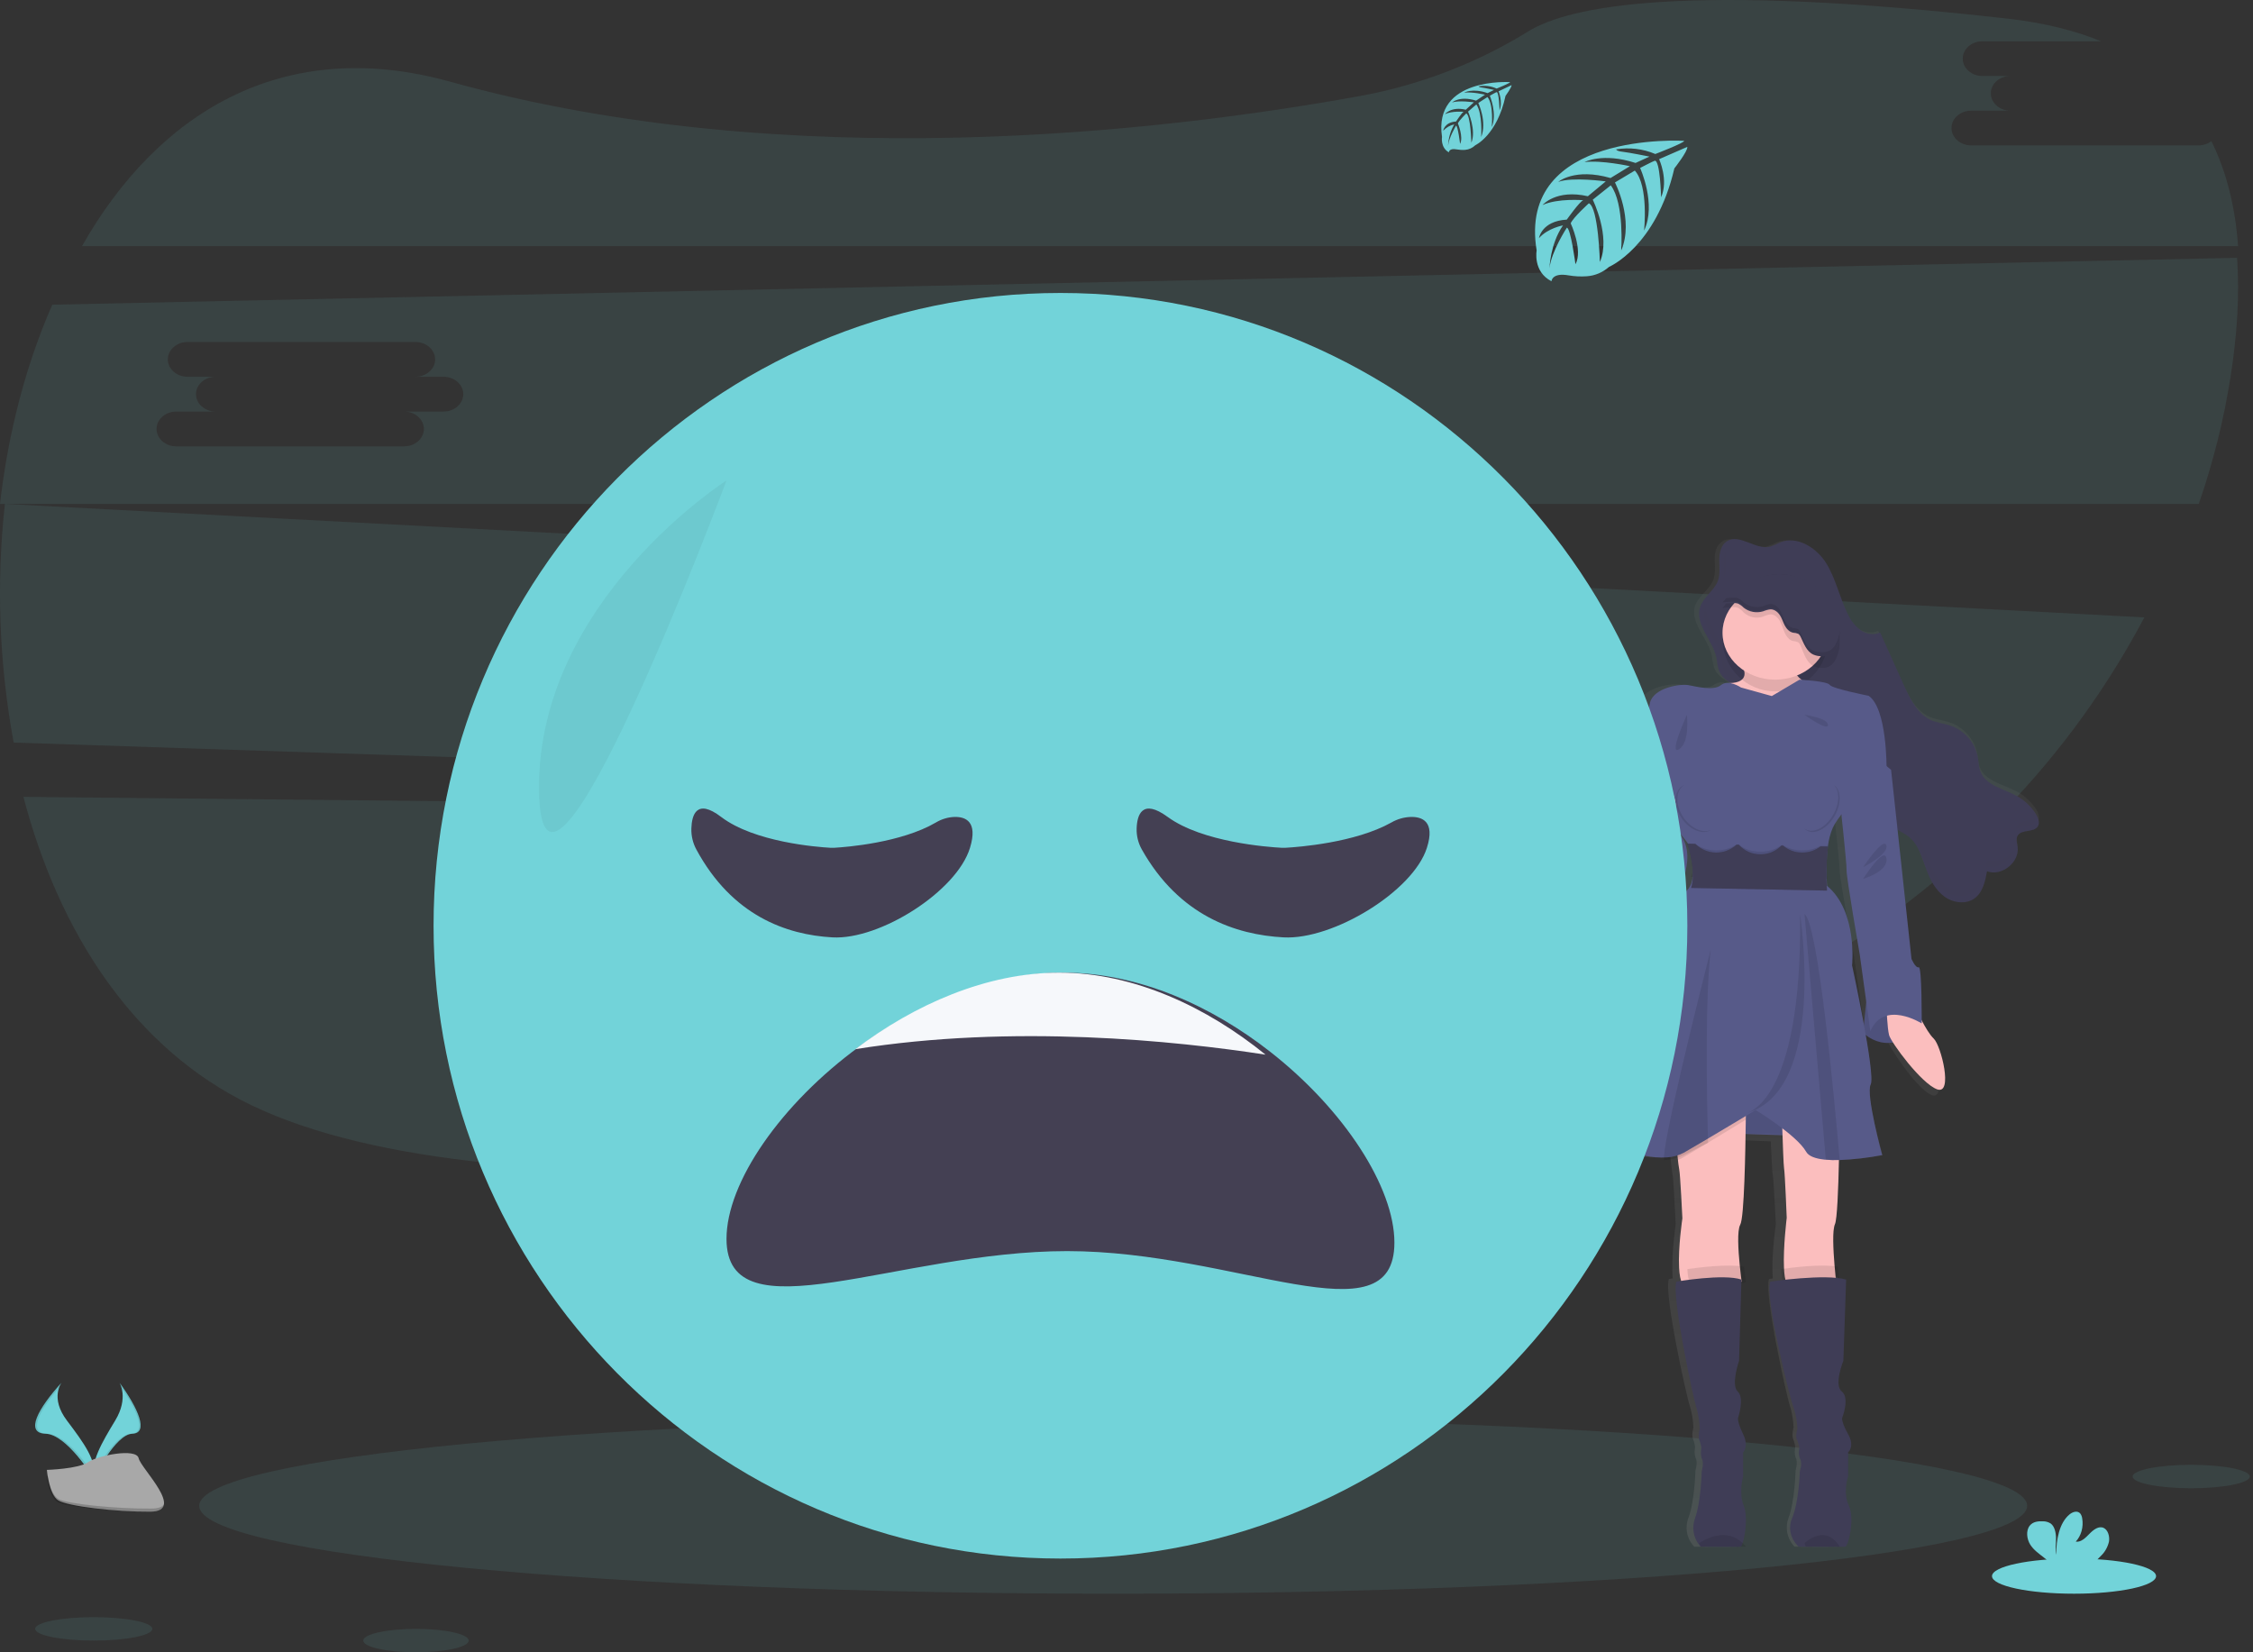 <svg width="165" height="121" viewBox="0 0 165 121" fill="none" xmlns="http://www.w3.org/2000/svg">
<rect x="0" y="0" width="165" height="121" fill="#333333" stroke="none"/>
<path opacity="0.1" d="M1.716 58.355C4.306 68.249 9.783 76.802 18.439 80.949C36.433 89.565 77.015 85.121 107.303 80.02C122.97 77.382 136.741 70.1 146.745 59.854L1.716 58.355Z" fill="#72D3D9"/>
<path opacity="0.1" d="M161.015 10.647H144.357C143.567 10.647 142.918 10.075 142.918 9.377C142.918 8.679 143.567 8.106 144.357 8.106H147.238C146.446 8.106 145.799 7.534 145.799 6.834C145.799 6.134 146.446 5.564 147.238 5.564H145.182C144.39 5.564 143.742 4.993 143.742 4.293C143.742 3.593 144.39 3.023 145.182 3.023H153.876C151.947 2.232 149.692 1.669 147.093 1.373C123.385 -1.314 114.921 0.463 111.936 2.29C108.214 4.595 104.08 6.195 99.751 7.005C85.124 9.669 57.77 12.873 32.977 5.984C20.655 2.554 11.496 8.343 6.007 18.021H163.908C163.702 15.209 163.084 12.611 161.952 10.338C161.683 10.54 161.354 10.649 161.015 10.647Z" fill="#72D3D9"/>
<path opacity="0.1" d="M0.358 36.901C-0.281 42.727 -0.064 48.616 1.002 54.379L146.905 59.213C150.921 55.043 154.334 50.33 157.043 45.212L0.358 36.901ZM58.064 49.369H55.191C55.981 49.369 56.629 49.956 56.629 50.671C56.629 51.385 55.981 51.97 55.191 51.97H38.573C37.785 51.97 37.138 51.385 37.138 50.671C37.138 49.956 37.785 49.369 38.573 49.369H41.447C40.657 49.369 40.012 48.784 40.012 48.069C40.012 47.355 40.657 46.768 41.447 46.768H39.395C38.605 46.768 37.958 46.183 37.958 45.468C37.958 44.753 38.605 44.167 39.395 44.167H56.013C56.803 44.167 57.449 44.752 57.449 45.468C57.449 46.185 56.803 46.768 56.013 46.768H58.064C58.854 46.768 59.5 47.353 59.5 48.069C59.5 48.786 58.854 49.369 58.064 49.369Z" fill="#72D3D9"/>
<path opacity="0.1" d="M163.833 18.88L3.832 22.313C1.885 26.731 0.594 31.725 0 36.901H161.03C162.078 33.873 162.856 30.762 163.354 27.603C163.835 24.562 164.027 21.621 163.833 18.88ZM32.486 30.138H29.6C30.394 30.138 31.044 30.712 31.044 31.412C31.044 32.112 30.394 32.687 29.6 32.687H12.908C12.116 32.687 11.466 32.112 11.466 31.412C11.466 30.712 12.116 30.138 12.908 30.138H15.795C15.002 30.138 14.353 29.565 14.353 28.866C14.353 28.166 15.002 27.591 15.795 27.591H13.733C12.94 27.591 12.29 27.018 12.29 26.319C12.29 25.619 12.94 25.044 13.733 25.044H30.426C31.219 25.044 31.868 25.617 31.868 26.319C31.868 27.02 31.219 27.591 30.426 27.591H32.486C33.28 27.591 33.928 28.166 33.928 28.866C33.928 29.565 33.28 30.138 32.486 30.138Z" fill="#72D3D9"/>
<path opacity="0.1" d="M81.525 116.709C118.493 116.709 148.461 113.828 148.461 110.273C148.461 106.718 118.493 103.837 81.525 103.837C44.557 103.837 14.589 106.718 14.589 110.273C14.589 113.828 44.557 116.709 81.525 116.709Z" fill="#72D3D9"/>
<path d="M149.319 59.848C149.318 59.838 149.318 59.827 149.319 59.817C149.319 59.8 149.319 59.785 149.319 59.77C149.289 59.599 149.224 59.436 149.128 59.291C148.784 58.744 148.305 58.293 147.736 57.982C146.744 57.442 145.381 57.21 144.984 56.178C144.863 55.858 144.86 55.51 144.799 55.175C144.694 54.654 144.453 54.169 144.1 53.77C143.746 53.371 143.294 53.071 142.787 52.9C142.315 52.743 141.805 52.7 141.347 52.506C140.322 52.073 139.781 51.005 139.322 50.017C138.729 48.742 138.136 47.467 137.543 46.192C137.092 46.417 136.509 46.311 136.086 46.029C135.679 45.728 135.355 45.33 135.144 44.871C134.532 43.691 134.269 42.354 133.551 41.231C132.832 40.107 131.397 39.22 130.128 39.708C129.881 39.831 129.624 39.937 129.362 40.024C128.275 40.276 127.073 39.042 126.142 39.641C125.988 39.74 125.862 39.877 125.777 40.038C125.776 40.029 125.776 40.019 125.777 40.009C125.656 40.252 125.588 40.517 125.579 40.788C125.579 40.844 125.579 40.898 125.579 40.95C125.579 40.959 125.579 40.968 125.579 40.977C125.579 41.192 125.592 41.41 125.595 41.628C125.598 41.811 125.584 41.994 125.553 42.175V42.16C125.535 42.261 125.509 42.361 125.475 42.459C125.233 43.104 124.562 43.527 124.248 44.133V44.103C124.213 44.169 124.182 44.238 124.157 44.308C124.101 44.467 124.072 44.634 124.071 44.802C124.044 45.942 125.26 47.015 125.401 48.238C125.502 49.105 125.702 49.382 126.443 49.872L126.605 49.98C126.54 49.98 126.474 49.989 126.401 49.99C126.372 49.991 126.343 49.994 126.315 49.999C126.184 49.964 126.047 49.957 125.914 49.98C125.78 50.004 125.653 50.056 125.542 50.134C124.974 50.582 123.631 50.237 123.034 50.134C122.437 50.031 120.393 50.309 120.107 51.435C119.822 52.561 119.332 54.886 119.332 54.886C119.332 54.886 119.332 56.36 119.15 56.635C119.143 56.654 119.143 56.675 119.15 56.695C119.15 57.108 119.165 59.596 118.762 60.236C118.663 60.386 118.671 60.716 118.744 61.122C118.32 61.665 117.922 62.298 117.993 62.713C118.122 63.563 119.856 66.236 122.342 64.805C122.342 64.805 123.757 62.234 121.977 60.867L122.054 60.568C122.592 61.225 122.99 61.697 122.99 61.697C122.99 61.697 123.011 61.753 123.044 61.847H122.99C123.223 62.475 123.363 63.133 123.408 63.801C123.401 64.046 123.357 64.288 123.276 64.519H123.322C123.309 64.57 123.294 64.621 123.276 64.669C123.189 64.921 123.025 65.141 122.808 65.298C121.565 66.173 120.142 72.425 120.142 72.425C120.142 72.425 117.322 82.53 116.759 83.106C116.293 83.578 119.221 84.907 121.418 84.749C121.725 84.731 122.028 84.673 122.32 84.578C122.333 84.728 122.348 84.877 122.363 85.013C122.41 85.461 122.458 85.876 122.488 86.007C122.566 86.332 122.721 89.657 122.721 89.657C122.721 89.657 122.404 91.817 122.481 93.32C122.481 93.423 122.494 93.522 122.503 93.619L122.23 93.661C121.815 94.587 123.524 102.315 123.757 102.964C123.911 103.476 123.998 104.006 124.015 104.54C124.015 104.54 123.865 105.09 123.99 105.39C124.067 105.574 124.118 105.768 124.14 105.965C124.14 105.965 124.038 106.464 124.193 106.79C124.348 107.116 124.167 107.686 124.167 107.686C124.167 107.686 124.116 109.938 123.65 111.162C123.523 111.492 123.486 111.849 123.543 112.198C123.6 112.546 123.748 112.873 123.973 113.146C124.006 113.189 124.041 113.229 124.078 113.267C124.078 113.267 126.649 113.288 127.101 113.267H127.16C127.342 113.242 127.808 111.216 127.393 110.241C126.978 109.265 127.342 108.064 127.342 108.064V106.29C127.342 106.29 127.808 105.862 127.342 104.945C126.876 104.028 126.952 103.75 126.952 103.75C126.952 103.75 127.471 102.274 126.927 101.799C126.383 101.324 127.03 99.523 127.03 99.523L127.214 93.517C127.118 93.486 127.02 93.461 126.921 93.443C126.91 93.344 126.9 93.243 126.889 93.135C126.782 92.047 126.691 90.569 126.928 90.147C127.166 89.726 127.28 86.048 127.318 83.492L129.686 83.582C129.736 84.777 129.789 85.868 129.822 86.007C129.9 86.332 130.056 89.657 130.056 89.657C130.056 89.657 129.737 91.817 129.814 93.32C129.814 93.423 129.828 93.522 129.837 93.619L129.563 93.661C129.148 94.587 130.857 102.315 131.09 102.964C131.245 103.476 131.332 104.006 131.35 104.54C131.35 104.54 131.2 105.09 131.323 105.39C131.401 105.574 131.451 105.768 131.473 105.965C131.473 105.965 131.371 106.464 131.526 106.79C131.681 107.116 131.501 107.686 131.501 107.686C131.501 107.686 131.449 109.938 130.983 111.162C130.859 111.493 130.824 111.85 130.882 112.197C130.941 112.545 131.091 112.872 131.317 113.143C131.35 113.186 131.385 113.226 131.422 113.264C131.422 113.264 133.993 113.285 134.445 113.264H134.504C134.685 113.239 135.151 111.213 134.737 110.238C134.322 109.262 134.685 108.061 134.685 108.061V106.29C134.685 106.29 135.151 105.862 134.685 104.945C134.22 104.028 134.296 103.75 134.296 103.75C134.296 103.75 134.815 102.274 134.271 101.799C133.727 101.324 134.374 99.523 134.374 99.523L134.561 93.517C134.462 93.486 134.362 93.461 134.26 93.443C134.25 93.344 134.239 93.243 134.229 93.135C134.122 92.047 134.03 90.569 134.268 90.147C134.459 89.802 134.568 87.579 134.618 85.409C134.618 85.26 134.618 85.11 134.63 84.961C135.718 84.916 136.802 84.795 137.873 84.599C137.873 84.599 136.606 80.146 136.994 79.422C137.161 79.109 136.921 77.447 136.591 75.656C137.05 76.025 137.621 76.23 138.212 76.238C138.778 77.321 140.502 79.813 141.473 80.197C142.613 80.645 141.757 76.672 141.215 76.097C140.958 75.782 140.742 75.438 140.571 75.07C140.586 75.052 140.603 75.037 140.618 75.021C140.633 75.004 140.645 70.793 140.385 70.87C140.125 70.946 139.815 70.244 139.815 70.244L139.013 63.242L138.676 60.311C138.957 60.517 139.291 60.649 139.578 60.853C140.359 61.423 140.615 62.422 140.958 63.306C141.24 64.034 141.637 64.755 142.288 65.213C142.939 65.67 143.893 65.791 144.542 65.328C145.144 64.893 145.321 64.109 145.453 63.393C146.545 63.774 147.869 62.755 147.727 61.642C147.693 61.367 147.591 61.067 147.735 60.827C148.024 60.352 148.937 60.628 149.238 60.159C149.289 60.078 149.315 59.984 149.313 59.889C149.318 59.868 149.319 59.859 149.319 59.848ZM134.723 63.699C134.707 63.967 135.076 66.115 135.377 67.815C135.13 66.756 134.636 65.625 133.662 64.85C133.662 64.85 133.662 64.796 133.65 64.7H133.662C133.662 64.7 133.621 64.273 133.615 63.665C133.617 63.126 133.657 62.588 133.736 62.054V62.041H133.716C133.716 61.996 133.728 61.95 133.736 61.905C133.795 61.455 133.918 61.016 134.101 60.599C134.182 60.437 134.274 60.28 134.379 60.13C134.54 61.575 134.738 63.429 134.723 63.699ZM135.532 68.677C135.664 69.41 135.759 69.925 135.759 69.925L136.557 75.372V75.397C136.127 73.098 135.578 70.675 135.578 70.675C135.634 70.009 135.619 69.339 135.532 68.677Z" fill="url(#paint0_linear)"/>
<path d="M125.744 48.403C125.591 46.992 124.059 45.774 124.518 44.431C124.768 43.699 125.549 43.252 125.813 42.525C125.987 42.045 125.909 41.518 125.911 41.007C125.912 40.497 126.032 39.927 126.458 39.645C127.377 39.034 128.56 40.291 129.632 40.034C129.891 39.946 130.144 39.839 130.387 39.713C131.639 39.217 133.054 40.121 133.757 41.264C134.46 42.407 134.724 43.77 135.328 44.97C135.534 45.434 135.853 45.839 136.256 46.148C136.673 46.436 137.242 46.544 137.693 46.315L139.447 50.211C139.907 51.214 140.433 52.302 141.438 52.744C141.889 52.941 142.391 52.985 142.857 53.145C143.363 53.324 143.814 53.631 144.163 54.037C144.513 54.443 144.749 54.934 144.848 55.46C144.908 55.802 144.91 56.157 145.031 56.482C145.421 57.533 146.765 57.769 147.744 58.315C148.31 58.634 148.785 59.092 149.123 59.646C149.276 59.91 149.408 60.257 149.244 60.517C148.948 60.994 148.049 60.712 147.764 61.197C147.62 61.441 147.721 61.747 147.764 62.028C147.903 63.16 146.596 64.197 145.521 63.809C145.391 64.538 145.215 65.337 144.623 65.778C143.988 66.252 143.045 66.127 142.404 65.662C141.762 65.198 141.373 64.463 141.094 63.722C140.755 62.821 140.502 61.803 139.732 61.224C139.453 61.017 139.119 60.882 138.846 60.673C138.234 60.205 137.927 59.434 137.708 58.687C137.425 57.755 137.2 56.797 136.789 55.917C136.378 55.037 135.729 54.218 134.839 53.816C134.004 53.442 133.042 53.466 132.179 53.162C130.695 52.64 129.597 51.395 128.12 50.808C127.648 50.61 127.2 50.358 126.787 50.056C126.044 49.569 125.842 49.286 125.744 48.403Z" fill="#3F3D56"/>
<g opacity="0.1">
<path opacity="0.1" d="M126.212 42.374C126.243 42.316 126.27 42.256 126.293 42.194C126.462 41.726 126.387 41.211 126.389 40.713C126.389 40.547 126.404 40.381 126.435 40.218C126.297 40.513 126.23 40.836 126.239 41.16C126.238 41.562 126.286 41.982 126.212 42.374Z" fill="black"/>
<path opacity="0.1" d="M144.632 64.897C144.012 65.357 143.093 65.237 142.467 64.782C141.841 64.327 141.46 63.613 141.195 62.886C140.865 62.007 140.62 61.013 139.867 60.448C139.597 60.245 139.269 60.113 139.005 59.91C138.407 59.454 138.108 58.7 137.893 57.979C137.617 57.069 137.399 56.134 136.997 55.275C136.595 54.416 135.964 53.617 135.095 53.225C134.282 52.859 133.344 52.883 132.503 52.586C131.053 52.076 129.982 50.861 128.543 50.288C128.083 50.095 127.646 49.849 127.242 49.555C126.534 49.067 126.345 48.791 126.241 47.931C126.091 46.639 124.777 45.514 124.981 44.297C124.948 44.362 124.919 44.43 124.893 44.499C124.445 45.812 125.939 47 126.088 48.377C126.186 49.237 126.387 49.513 127.089 50.001C127.493 50.294 127.93 50.541 128.391 50.734C129.83 51.307 130.901 52.524 132.35 53.032C133.191 53.331 134.13 53.305 134.942 53.671C135.812 54.063 136.437 54.864 136.844 55.721C137.252 56.578 137.47 57.511 137.741 58.425C137.961 59.146 138.249 59.9 138.852 60.356C139.123 60.559 139.45 60.691 139.715 60.894C140.462 61.459 140.713 62.453 141.043 63.332C141.315 64.056 141.696 64.771 142.322 65.225C142.948 65.678 143.867 65.8 144.487 65.34C144.883 65.041 145.084 64.586 145.217 64.099C145.099 64.413 144.896 64.689 144.632 64.897Z" fill="black"/>
<path opacity="0.1" d="M147.702 60.424C147.645 60.531 147.62 60.653 147.63 60.773C147.968 60.441 148.73 60.636 148.996 60.208C149.058 60.102 149.082 59.979 149.065 59.858C148.718 60.186 147.956 59.99 147.702 60.424Z" fill="black"/>
<path opacity="0.1" d="M145.507 62.974C145.479 63.123 145.45 63.283 145.415 63.438C146.329 63.723 147.385 62.991 147.535 62.066C147.172 62.778 146.275 63.253 145.507 62.974Z" fill="black"/>
</g>
<path d="M127.678 48.952C127.678 48.952 128.205 50 126.65 50.022C125.096 50.043 127.651 56.827 127.651 56.827L130.235 60.071L133.45 58.355L133.635 53.624L133.872 50.765C133.872 50.765 130.868 49.803 131.421 48.531C131.975 47.258 127.678 48.952 127.678 48.952Z" fill="#FBBEBE"/>
<path d="M136.447 75.626C136.447 75.626 138.427 77.701 140.738 74.948L138.963 72.943H136.719L136.447 75.626Z" fill="#575A89"/>
<path opacity="0.1" d="M136.719 72.943L136.447 75.626C136.447 75.626 138.427 77.701 140.738 74.948" fill="black"/>
<path d="M140.285 73.801C140.285 73.801 141.054 75.529 141.612 76.051C142.169 76.573 143.045 80.185 141.878 79.776C140.71 79.367 138.482 76.323 138.348 75.801C138.214 75.279 138.163 73.801 138.163 73.801H140.285Z" fill="#FBBEBE"/>
<path d="M124.433 82.935L133.872 83.241L132.777 79.889L128.023 79.808L124.433 82.935Z" fill="#575A89"/>
<path opacity="0.1" d="M125.291 82.935L135.589 83.241L134.394 79.889L129.206 79.808L125.291 82.935Z" fill="black"/>
<path d="M127.449 89.684C127.21 90.106 127.302 91.564 127.41 92.643C127.478 93.329 127.553 93.857 127.553 93.857C127.553 93.857 123.782 94.967 123.211 94.005C123.066 93.761 122.994 93.334 122.969 92.832C122.891 91.353 123.211 89.221 123.211 89.221C123.211 89.221 123.055 85.943 122.977 85.622C122.946 85.493 122.897 85.085 122.85 84.643C122.782 83.986 122.716 83.255 122.716 83.255L127.865 80.667C127.865 80.667 127.865 81.152 127.856 81.899C127.828 84.245 127.745 89.166 127.449 89.684Z" fill="#FBBEBE"/>
<path opacity="0.1" d="M127.865 93.893C127.865 93.893 124.335 94.928 123.801 94.031C123.665 93.804 123.598 93.405 123.574 92.937C124.305 92.832 126.527 92.542 127.731 92.76C127.795 93.4 127.865 93.893 127.865 93.893Z" fill="black"/>
<path d="M127.485 113.269H127.429C126.998 113.286 124.552 113.269 124.552 113.269C124.517 113.232 124.483 113.192 124.452 113.15C124.236 112.878 124.093 112.555 124.037 112.212C123.982 111.868 124.015 111.516 124.134 111.189C124.578 109.975 124.626 107.746 124.626 107.746C124.626 107.746 124.799 107.177 124.652 106.855C124.504 106.532 124.601 106.038 124.601 106.038C124.579 105.842 124.529 105.65 124.453 105.468C124.331 105.171 124.479 104.626 124.479 104.626C124.462 104.098 124.379 103.573 124.232 103.066C124.01 102.422 122.383 94.77 122.778 93.853C122.778 93.853 126.228 93.259 127.535 93.705L127.362 99.648C127.362 99.648 126.746 101.431 127.263 101.902C127.781 102.373 127.288 103.834 127.288 103.834C127.288 103.834 127.214 104.106 127.658 105.023C128.102 105.939 127.658 106.36 127.658 106.36V108.118C127.658 108.118 127.313 109.306 127.707 110.272C128.1 111.238 127.658 113.238 127.485 113.269Z" fill="#3F3D56"/>
<path d="M134.383 89.65C134.184 90.075 134.261 91.544 134.351 92.63C134.408 93.321 134.47 93.853 134.47 93.853C134.47 93.853 131.328 94.971 130.852 94.002C130.731 93.757 130.671 93.326 130.65 92.821C130.585 91.331 130.852 89.184 130.852 89.184C130.852 89.184 130.722 85.883 130.657 85.559C130.622 85.385 130.561 83.722 130.513 82.231C130.472 80.959 130.44 79.808 130.44 79.808L134.73 80.568C134.73 80.568 134.73 82.73 134.677 84.951C134.63 87.106 134.543 89.314 134.383 89.65Z" fill="#FBBEBE"/>
<path opacity="0.1" d="M134.73 93.893C134.73 93.893 131.201 94.928 130.666 94.031C130.53 93.804 130.463 93.405 130.44 92.937C131.17 92.832 133.393 92.542 134.596 92.76C134.66 93.4 134.73 93.893 134.73 93.893Z" fill="black"/>
<path d="M135.149 113.269H135.084C134.582 113.286 131.729 113.269 131.729 113.269C131.687 113.232 131.648 113.192 131.611 113.15C131.359 112.879 131.193 112.555 131.128 112.212C131.063 111.869 131.101 111.516 131.24 111.19C131.758 109.97 131.81 107.742 131.81 107.742C131.81 107.742 132.011 107.173 131.839 106.851C131.666 106.528 131.78 106.034 131.78 106.034C131.754 105.838 131.696 105.647 131.608 105.465C131.465 105.168 131.637 104.623 131.637 104.623C131.617 104.094 131.521 103.57 131.349 103.063C131.09 102.42 129.193 94.77 129.653 93.853C129.653 93.853 133.678 93.259 135.203 93.705L135.001 99.646C135.001 99.646 134.282 101.429 134.885 101.9C135.489 102.371 134.915 103.831 134.915 103.831C134.915 103.831 134.828 104.103 135.346 105.019C135.863 105.936 135.346 106.356 135.346 106.356V108.113C135.346 108.113 134.944 109.302 135.403 110.267C135.862 111.233 135.351 113.238 135.149 113.269Z" fill="#3F3D56"/>
<path opacity="0.1" d="M130.011 50.631C132.143 50.631 133.872 48.902 133.872 46.77C133.872 44.637 132.143 42.908 130.011 42.908C127.878 42.908 126.149 44.637 126.149 46.77C126.149 48.902 127.878 50.631 130.011 50.631Z" fill="black"/>
<path d="M130.011 49.773C132.143 49.773 133.872 48.236 133.872 46.34C133.872 44.445 132.143 42.908 130.011 42.908C127.878 42.908 126.149 44.445 126.149 46.34C126.149 48.236 127.878 49.773 130.011 49.773Z" fill="#FBBEBE"/>
<path opacity="0.1" d="M122.716 83.465L127.865 80.667C127.865 80.667 127.865 81.191 127.856 81.999C127.104 82.459 125.969 83.152 124.879 83.806C124.286 84.163 123.707 84.508 123.211 84.797C123.096 84.862 122.975 84.915 122.85 84.957C122.782 84.255 122.716 83.465 122.716 83.465Z" fill="black"/>
<path opacity="0.1" d="M134.73 80.569C134.73 80.569 134.73 82.731 134.677 84.952H134.661C134.34 84.965 134.019 84.954 133.699 84.918C133.138 84.849 132.689 84.68 132.528 84.343C132.201 83.687 131.286 82.853 130.513 82.231C130.472 80.959 130.44 79.808 130.44 79.808L134.73 80.569Z" fill="black"/>
<path d="M133.875 61.924C133.751 62.9 133.727 63.887 133.804 64.868C136.058 66.743 135.638 70.691 135.638 70.691C135.638 70.691 137.373 78.691 137.001 79.415C136.63 80.14 137.843 84.589 137.843 84.589C136.809 84.787 135.761 84.908 134.709 84.952C134.343 84.965 133.976 84.954 133.61 84.918C132.969 84.849 132.456 84.678 132.272 84.339C131.579 83.115 128.579 81.29 128.579 81.29C128.579 81.29 126.678 82.439 124.908 83.484C124.343 83.818 123.791 84.142 123.318 84.414C122.935 84.619 122.511 84.736 122.077 84.757C119.972 84.915 117.169 83.586 117.615 83.115C118.161 82.539 120.863 72.442 120.863 72.442C120.863 72.442 122.225 66.192 123.415 65.318C123.624 65.159 123.779 64.94 123.861 64.689C124.269 63.548 123.588 61.718 123.588 61.718C123.588 61.718 119.746 56.945 119.918 56.669C120.091 56.393 120.092 54.92 120.092 54.92C120.092 54.92 120.564 52.596 120.836 51.471C121.108 50.346 123.067 50.07 123.637 50.17C124.206 50.271 125.494 50.62 126.039 50.17C126.583 49.721 127.502 50.346 127.502 50.346L129.76 50.973L131.79 49.773C131.79 49.773 133.825 49.878 133.999 50.153C134.173 50.427 136.85 50.953 136.85 50.953C138.212 51.877 138.163 56.277 138.163 56.277C138.163 56.277 134.891 59.151 134.222 60.627C134.048 61.041 133.932 61.478 133.875 61.924Z" fill="#575A89"/>
<path d="M137.771 55.78L138.494 56.374L139.242 63.282L139.989 70.216C139.989 70.216 140.278 70.909 140.52 70.835C140.761 70.761 140.737 74.944 140.737 74.944C140.737 74.944 137.967 73.196 136.975 75.518L136.202 69.918C136.202 69.918 135.212 64.199 135.237 63.753C135.262 63.308 134.73 58.48 134.73 58.48L137.771 55.78Z" fill="#575A89"/>
<path d="M120.41 55.78L119.788 56.501C119.788 56.501 119.845 59.599 119.364 60.347C118.883 61.096 120.693 65.476 121.371 65.208C122.049 64.941 123.574 58.104 123.574 58.024C123.574 57.944 120.41 55.78 120.41 55.78Z" fill="#575A89"/>
<path d="M120.767 60.071C120.767 60.071 119.176 61.853 119.289 62.707C119.403 63.561 120.925 66.243 123.106 64.802C123.106 64.802 125.129 60.598 120.767 60.071Z" fill="#575A89"/>
<path opacity="0.1" d="M127.865 113.261C127.369 113.296 124.549 113.261 124.549 113.261C124.507 113.179 124.469 113.093 124.433 113.003C125.154 112.54 126.713 111.845 127.865 113.261Z" fill="black"/>
<path opacity="0.1" d="M134.73 113.261C134.358 113.296 132.243 113.261 132.243 113.261C132.212 113.179 132.183 113.093 132.156 113.003C132.694 112.54 133.863 111.845 134.73 113.261Z" fill="black"/>
<path opacity="0.1" d="M125.291 69.511C124.859 73.177 125.001 80.453 125.091 83.685C124.448 84.019 123.819 84.343 123.281 84.614C122.844 84.819 122.361 84.937 121.867 84.957C121.688 83.98 124.173 73.942 125.291 69.511Z" fill="black"/>
<path opacity="0.1" d="M131.828 66.936C131.828 66.936 133.848 79.92 127.865 81.525C127.864 81.519 132.004 80.876 131.828 66.936Z" fill="black"/>
<path opacity="0.1" d="M134.73 84.952C134.391 84.965 134.051 84.954 133.714 84.918L132.156 66.936C133.149 67.634 134.338 80.395 134.73 84.952Z" fill="black"/>
<path opacity="0.1" d="M126.94 44.466C127.053 44.456 127.166 44.469 127.275 44.504C127.434 44.59 127.577 44.708 127.698 44.851C127.894 45.029 128.128 45.15 128.378 45.203C128.628 45.256 128.887 45.239 129.13 45.153C129.301 45.07 129.483 45.015 129.669 44.99C129.955 44.99 130.203 45.219 130.351 45.481C130.5 45.743 130.577 46.054 130.704 46.334C130.832 46.613 131.036 46.879 131.317 46.947C131.451 46.953 131.584 46.986 131.707 47.045C131.782 47.112 131.84 47.2 131.875 47.299C132.109 47.851 132.295 48.502 132.795 48.772C132.979 48.865 133.179 48.913 133.382 48.911C133.588 48.928 133.794 48.887 133.982 48.793C134.167 48.681 134.32 48.515 134.423 48.314C134.736 47.751 134.772 47.054 134.698 46.401C134.606 45.577 134.338 44.788 133.913 44.099C133.466 43.403 132.858 42.848 132.149 42.492C131.441 42.135 130.659 41.99 129.883 42.072C129.612 42.105 129.344 42.16 129.08 42.235C128.126 42.514 127.189 43.034 126.61 43.906C126.47 44.124 126.316 44.331 126.149 44.525C126.412 44.497 126.676 44.473 126.94 44.466Z" fill="black"/>
<path d="M126.94 44.164C127.053 44.155 127.166 44.167 127.275 44.197C127.434 44.273 127.577 44.376 127.698 44.501C127.894 44.657 128.128 44.763 128.378 44.809C128.628 44.855 128.887 44.84 129.13 44.766C129.301 44.693 129.483 44.644 129.669 44.622C129.955 44.622 130.203 44.823 130.351 45.052C130.5 45.281 130.577 45.553 130.704 45.798C130.832 46.043 131.036 46.275 131.317 46.335C131.451 46.34 131.584 46.369 131.707 46.421C131.782 46.48 131.84 46.556 131.875 46.643C132.109 47.126 132.295 47.696 132.795 47.932C132.979 48.013 133.179 48.055 133.382 48.054C133.588 48.068 133.794 48.032 133.982 47.95C134.167 47.852 134.32 47.707 134.423 47.531C134.736 47.038 134.772 46.428 134.698 45.857C134.606 45.136 134.338 44.446 133.913 43.843C133.466 43.234 132.858 42.748 132.149 42.436C131.441 42.125 130.659 41.998 129.883 42.069C129.612 42.098 129.344 42.146 129.08 42.212C128.126 42.456 127.189 42.911 126.61 43.674C126.47 43.865 126.316 44.046 126.149 44.215C126.412 44.191 126.676 44.17 126.94 44.164Z" fill="#3F3D56"/>
<path opacity="0.1" d="M123.542 52.347C123.542 52.347 123.779 54.363 122.97 54.866C122.162 55.368 123.542 52.347 123.542 52.347Z" fill="black"/>
<path opacity="0.1" d="M136.447 63.504C136.447 63.504 137.937 61.262 138.147 61.902C138.357 62.543 136.447 63.504 136.447 63.504Z" fill="black"/>
<path opacity="0.1" d="M136.447 64.362C136.447 64.362 138.005 61.908 138.155 62.868C138.304 63.828 136.447 64.362 136.447 64.362Z" fill="black"/>
<path opacity="0.1" d="M131.986 62.272C131.479 62.277 130.986 62.144 130.583 61.891H130.461C130.043 62.206 129.494 62.376 128.928 62.366C128.634 62.371 128.341 62.328 128.068 62.238C127.795 62.148 127.547 62.013 127.339 61.841H127.177C126.748 62.129 126.21 62.282 125.657 62.273C125.104 62.265 124.572 62.096 124.157 61.796L123.574 61.787C123.574 61.787 124.257 63.283 123.848 64.216L133.801 64.362C133.724 63.56 133.748 62.753 133.872 61.955V61.944L133.326 61.936C132.933 62.16 132.464 62.278 131.986 62.272Z" fill="black"/>
<path opacity="0.1" d="M131.986 62.433C131.479 62.441 130.986 62.262 130.583 61.926H130.461C130.043 62.345 129.494 62.572 128.928 62.559C128.634 62.566 128.341 62.508 128.068 62.388C127.795 62.268 127.547 62.088 127.339 61.859H127.177C126.748 62.242 126.21 62.447 125.657 62.436C125.104 62.425 124.572 62.199 124.157 61.799L123.574 61.787C123.574 61.787 124.257 63.781 123.848 65.025L133.801 65.22C133.724 64.15 133.748 63.075 133.872 62.011V61.996L133.326 61.985C132.933 62.284 132.464 62.441 131.986 62.433Z" fill="black"/>
<path d="M131.986 62.433C131.479 62.441 130.986 62.262 130.583 61.926H130.461C130.043 62.345 129.494 62.572 128.928 62.559C128.634 62.566 128.341 62.508 128.068 62.388C127.795 62.268 127.547 62.088 127.339 61.859H127.177C126.748 62.242 126.21 62.447 125.657 62.436C125.104 62.425 124.572 62.199 124.157 61.799L123.574 61.787C123.574 61.787 124.257 63.781 123.848 65.025L133.801 65.22C133.724 64.15 133.748 63.075 133.872 62.011V61.996L133.326 61.985C132.933 62.284 132.464 62.441 131.986 62.433Z" fill="#3F3D56"/>
<path opacity="0.1" d="M132.156 52.347C132.156 52.347 133.861 52.576 133.872 53.084C133.883 53.592 132.156 52.347 132.156 52.347Z" fill="black"/>
<path opacity="0.1" d="M134.374 57.536C134.356 57.521 134.338 57.51 134.319 57.496C134.788 57.97 134.71 59.005 134.135 59.859C133.56 60.713 132.687 61.068 132.156 60.685C132.173 60.701 132.187 60.719 132.205 60.735C132.726 61.182 133.636 60.831 134.237 59.948C134.839 59.065 134.897 57.985 134.374 57.536Z" fill="black"/>
<path opacity="0.1" d="M123.198 59.717C122.674 58.837 122.742 57.865 123.334 57.496C123.312 57.506 123.289 57.514 123.267 57.525C122.617 57.862 122.531 58.873 123.07 59.783C123.608 60.693 124.579 61.153 125.229 60.822C125.25 60.81 125.271 60.797 125.291 60.783C124.642 61.057 123.721 60.597 123.198 59.717Z" fill="black"/>
<path d="M120.577 62.496C120.577 62.496 120.969 60.44 120.444 59.786C119.918 59.133 120.087 55.707 120.889 55.781C121.691 55.856 122.895 58.566 122.694 59.139C122.494 59.712 121.735 62.645 121.735 62.645L120.577 62.496Z" fill="#FBBEBE"/>
<path opacity="0.1" d="M134.408 47.227C134.304 47.408 134.151 47.557 133.966 47.658C133.778 47.742 133.572 47.779 133.366 47.764C133.163 47.765 132.962 47.722 132.779 47.639C132.279 47.395 132.092 46.81 131.858 46.316C131.828 46.227 131.776 46.147 131.705 46.084C131.583 46.03 131.452 45.998 131.319 45.991C131.038 45.929 130.835 45.69 130.706 45.44C130.577 45.19 130.501 44.914 130.353 44.674C130.206 44.435 129.957 44.224 129.67 44.233C129.484 44.258 129.302 44.309 129.131 44.388C128.888 44.464 128.629 44.479 128.379 44.431C128.129 44.383 127.894 44.274 127.699 44.114C127.578 43.986 127.435 43.88 127.275 43.803C127.167 43.772 127.053 43.76 126.94 43.769C126.768 43.769 126.596 43.785 126.424 43.798C126.338 43.908 126.246 44.013 126.149 44.113C126.412 44.091 126.676 44.069 126.94 44.063C127.053 44.054 127.167 44.065 127.275 44.097C127.435 44.174 127.578 44.28 127.699 44.408C127.894 44.568 128.129 44.677 128.379 44.725C128.629 44.773 128.888 44.758 129.131 44.682C129.302 44.603 129.484 44.551 129.67 44.527C129.957 44.527 130.205 44.733 130.353 44.968C130.502 45.203 130.579 45.483 130.706 45.734C130.834 45.985 131.038 46.224 131.319 46.285C131.452 46.292 131.583 46.324 131.705 46.378C131.78 46.438 131.839 46.517 131.873 46.606C132.107 47.101 132.294 47.686 132.794 47.928C132.977 48.012 133.178 48.055 133.381 48.053C133.587 48.068 133.793 48.032 133.981 47.948C134.166 47.847 134.319 47.698 134.423 47.517C134.656 47.102 134.76 46.629 134.723 46.156C134.712 46.533 134.603 46.902 134.408 47.227Z" fill="black"/>
<path d="M121.429 64.362C122.14 64.362 122.716 63.977 122.716 63.504C122.716 63.03 122.14 62.645 121.429 62.645C120.718 62.645 120.142 63.03 120.142 63.504C120.142 63.977 120.718 64.362 121.429 64.362Z" fill="#575A89"/>
<path d="M77.663 114.135C103.019 114.135 123.574 93.388 123.574 67.794C123.574 42.201 103.019 21.454 77.663 21.454C52.307 21.454 31.752 42.201 31.752 67.794C31.752 93.388 52.307 114.135 77.663 114.135Z" fill="#72D3D9"/>
<path d="M102.12 90.999C102.12 98.264 90.553 91.62 78.151 91.62C65.749 91.62 53.206 97.989 53.206 90.725C53.206 86.583 57.203 80.822 62.939 76.638C67.26 73.485 72.567 71.227 77.897 71.227C83.379 71.227 88.749 73.672 93.032 77.028C98.438 81.259 102.12 86.945 102.12 90.999Z" fill="#444053"/>
<path d="M92.681 77.234C86.101 76.219 74.201 74.982 62.645 76.831C66.959 73.566 72.255 71.227 77.576 71.227C83.046 71.227 88.406 73.759 92.681 77.234Z" fill="#F6F8FB"/>
<path opacity="0.05" d="M53.206 35.184C53.206 35.184 39.363 44.007 39.476 57.807C39.589 71.607 53.206 35.184 53.206 35.184Z" fill="black"/>
<path d="M123.342 10.314C123.342 10.314 111.092 9.56 112.537 18.34C112.537 18.34 112.246 19.89 113.625 20.596C113.625 20.596 113.647 19.945 114.881 20.166C115.32 20.241 115.767 20.263 116.212 20.231C116.813 20.189 117.384 19.948 117.838 19.544C117.838 19.544 121.282 18.09 122.622 12.332C122.622 12.332 123.613 11.076 123.573 10.755L121.506 11.656C121.506 11.656 122.212 13.182 121.651 14.45C121.651 14.45 121.585 11.713 121.187 11.771C121.107 11.784 120.114 12.299 120.114 12.299C120.114 12.299 121.329 14.957 120.405 16.887C120.405 16.887 120.752 13.613 119.727 12.491L118.272 13.36C118.272 13.36 119.692 16.105 118.729 18.344C118.729 18.344 118.976 14.909 117.966 13.572L116.647 14.624C116.647 14.624 117.981 17.329 117.168 19.186C117.168 19.186 117.061 15.188 116.362 14.886C116.362 14.886 115.208 15.927 115.032 16.355C115.032 16.355 115.946 18.317 115.38 19.353C115.38 19.353 115.032 16.689 114.747 16.674C114.747 16.674 113.597 18.439 113.477 19.651C113.477 19.651 113.528 17.85 114.467 16.506C114.467 16.506 113.356 16.701 112.709 17.439C112.709 17.439 112.887 16.191 114.745 16.082C114.745 16.082 115.695 14.743 115.95 14.662C115.95 14.662 114.095 14.503 112.97 15.014C112.97 15.014 113.96 13.836 116.289 14.371L117.598 13.284C117.598 13.284 115.157 12.942 114.121 13.32C114.121 13.32 115.313 12.278 117.949 13.037L119.367 12.17C119.367 12.17 117.286 11.711 116.045 11.872C116.045 11.872 117.354 11.15 119.782 11.933L120.8 11.467C120.8 11.467 119.274 11.161 118.828 11.113C118.381 11.066 118.358 10.938 118.358 10.938C119.327 10.776 120.321 10.894 121.228 11.278C121.228 11.278 123.378 10.453 123.342 10.314Z" fill="#72D3D9"/>
<path d="M110.589 6.015C110.589 6.015 104.948 5.636 105.607 10.028C105.607 10.028 105.475 10.803 106.109 11.156C106.109 11.156 106.117 10.827 106.688 10.942C106.89 10.979 107.096 10.99 107.301 10.975C107.578 10.953 107.841 10.832 108.052 10.631C108.052 10.631 109.639 9.903 110.257 7.023C110.257 7.023 110.714 6.396 110.702 6.234L109.749 6.686C109.749 6.686 110.075 7.448 109.819 8.082C109.819 8.082 109.787 6.714 109.605 6.747C109.568 6.747 109.109 7.01 109.109 7.01C109.109 7.01 109.67 8.339 109.247 9.305C109.247 9.305 109.407 7.667 108.935 7.106L108.264 7.541C108.264 7.541 108.919 8.914 108.475 10.034C108.475 10.034 108.588 8.316 108.123 7.648L107.514 8.173C107.514 8.173 108.129 9.525 107.755 10.454C107.755 10.454 107.706 8.455 107.382 8.303C107.382 8.303 106.851 8.824 106.769 9.038C106.769 9.038 107.191 10.026 106.93 10.538C106.93 10.538 106.769 9.206 106.633 9.201C106.633 9.201 106.103 10.082 106.048 10.683C106.073 10.124 106.23 9.581 106.503 9.11C106.198 9.174 105.916 9.336 105.693 9.576C105.693 9.576 105.775 8.952 106.634 8.898C106.634 8.898 107.072 8.229 107.189 8.188C107.189 8.188 106.334 8.109 105.816 8.364C105.816 8.364 106.272 7.774 107.347 8.035L107.941 7.493C107.941 7.493 106.815 7.328 106.337 7.509C106.337 7.509 106.887 6.989 108.102 7.369L108.756 6.934C108.756 6.934 107.797 6.705 107.224 6.788C107.224 6.788 107.828 6.427 108.947 6.819L109.415 6.585C109.415 6.585 108.711 6.432 108.506 6.409C108.301 6.386 108.288 6.322 108.288 6.322C108.734 6.239 109.191 6.296 109.609 6.486C109.609 6.486 110.605 6.084 110.589 6.015Z" fill="#72D3D9"/>
<path opacity="0.1" d="M160.475 108.986C162.845 108.986 164.766 108.602 164.766 108.128C164.766 107.654 162.845 107.27 160.475 107.27C158.105 107.27 156.184 107.654 156.184 108.128C156.184 108.602 158.105 108.986 160.475 108.986Z" fill="#72D3D9"/>
<path opacity="0.1" d="M6.865 120.142C9.235 120.142 11.156 119.758 11.156 119.284C11.156 118.81 9.235 118.426 6.865 118.426C4.496 118.426 2.574 118.81 2.574 119.284C2.574 119.758 4.496 120.142 6.865 120.142Z" fill="#72D3D9"/>
<path opacity="0.1" d="M30.465 121C32.597 121 34.326 120.616 34.326 120.142C34.326 119.668 32.597 119.284 30.465 119.284C28.332 119.284 26.603 119.668 26.603 120.142C26.603 120.616 28.332 121 30.465 121Z" fill="#72D3D9"/>
<path d="M151.894 116.709C155.211 116.709 157.901 116.133 157.901 115.422C157.901 114.711 155.211 114.135 151.894 114.135C148.576 114.135 145.886 114.711 145.886 115.422C145.886 116.133 148.576 116.709 151.894 116.709Z" fill="#72D3D9"/>
<path d="M153.889 113.911C154.157 113.652 154.353 113.302 154.45 112.908C154.521 112.512 154.378 112.034 154.059 111.889C153.7 111.726 153.316 112.022 153.025 112.32C152.735 112.618 152.4 112.957 152.019 112.895C152.215 112.684 152.362 112.417 152.445 112.119C152.528 111.822 152.544 111.504 152.492 111.196C152.476 111.069 152.43 110.949 152.361 110.85C152.161 110.597 151.8 110.705 151.561 110.904C150.802 111.537 150.59 112.76 150.586 113.861C150.51 113.464 150.574 113.05 150.573 112.649C150.571 112.247 150.476 111.783 150.187 111.57C150.008 111.457 149.806 111.4 149.603 111.407C149.262 111.392 148.882 111.432 148.648 111.728C148.356 112.096 148.434 112.713 148.686 113.113C148.939 113.513 149.321 113.772 149.673 114.051C149.956 114.251 150.198 114.524 150.38 114.849C150.401 114.895 150.419 114.943 150.432 114.993H152.571C153.05 114.704 153.493 114.34 153.889 113.911Z" fill="#72D3D9"/>
<path d="M8.756 101.262C8.756 101.262 9.442 102.364 8.439 104.023C7.436 105.683 6.608 107.091 6.939 108.128C6.939 108.128 8.453 105.039 9.689 104.994C10.924 104.95 10.111 103.12 8.756 101.262Z" fill="#72D3D9"/>
<path opacity="0.1" d="M8.736 101.262C8.797 101.369 8.844 101.485 8.878 101.607C10.094 103.339 10.74 104.956 9.573 104.996C8.484 105.035 7.172 107.395 6.865 107.991C6.876 108.037 6.889 108.083 6.903 108.128C6.903 108.128 8.433 105.041 9.683 104.996C10.932 104.952 10.106 103.119 8.736 101.262Z" fill="black"/>
<path d="M4.503 101.262C4.503 101.262 3.645 102.364 4.898 104.023C6.151 105.683 7.187 107.091 6.773 108.128C6.773 108.128 4.879 105.039 3.335 104.994C1.792 104.95 2.807 103.12 4.503 101.262Z" fill="#72D3D9"/>
<path opacity="0.1" d="M4.527 101.262C4.451 101.368 4.391 101.485 4.35 101.607C2.83 103.339 2.019 104.956 3.481 104.996C4.841 105.035 6.483 107.395 6.865 107.991C6.852 108.037 6.837 108.083 6.819 108.128C6.819 108.128 4.904 105.041 3.343 104.996C1.782 104.952 2.812 103.119 4.527 101.262Z" fill="black"/>
<path d="M3.433 107.642C3.433 107.642 5.738 107.573 6.435 107.084C7.131 106.596 9.982 106.014 10.155 106.788C10.327 107.562 13.619 110.681 11.016 110.701C8.413 110.722 4.968 110.3 4.275 109.884C3.581 109.469 3.433 107.642 3.433 107.642Z" fill="#A8A8A8"/>
<path opacity="0.2" d="M11.063 110.475C8.459 110.493 5.012 110.139 4.319 109.79C3.79 109.524 3.58 108.569 3.509 108.128H3.433C3.433 108.128 3.583 109.667 4.272 110.016C4.961 110.365 8.412 110.719 11.017 110.702C11.767 110.702 12.027 110.474 12.014 110.148C11.909 110.348 11.623 110.472 11.063 110.475Z" fill="black"/>
<path d="M61.12 62.082C61.973 62.033 65.99 61.723 68.542 60.232C68.952 59.986 69.415 59.846 69.89 59.826C70.701 59.802 71.635 60.149 71.037 62.091C70.069 65.268 64.446 68.843 60.957 68.645C57.601 68.454 53.62 67.069 50.992 62.199C50.74 61.73 50.616 61.2 50.633 60.666C50.663 59.683 51.012 58.451 52.813 59.824C55.247 61.679 59.865 62.03 60.791 62.082C60.901 62.088 61.01 62.088 61.12 62.082Z" fill="#444053"/>
<path d="M94.167 62.082C95.056 62.033 99.241 61.723 101.899 60.232C102.325 59.986 102.808 59.846 103.303 59.826C104.148 59.802 105.12 60.149 104.498 62.091C103.489 65.268 97.632 68.843 93.997 68.645C90.502 68.454 86.355 67.069 83.617 62.199C83.355 61.73 83.225 61.2 83.243 60.666C83.275 59.683 83.638 58.451 85.515 59.824C88.05 61.679 92.86 62.03 93.825 62.082C93.939 62.088 94.053 62.088 94.167 62.082Z" fill="#444053"/>
<defs>
<linearGradient id="paint0_linear" x1="133.011" y1="113.278" x2="133.011" y2="39.477" gradientUnits="userSpaceOnUse">
<stop stop-color="#808080" stop-opacity="0.25"/>
<stop offset="0.54" stop-color="#808080" stop-opacity="0.12"/>
<stop offset="1" stop-color="#808080" stop-opacity="0.1"/>
</linearGradient>
</defs>
</svg>
